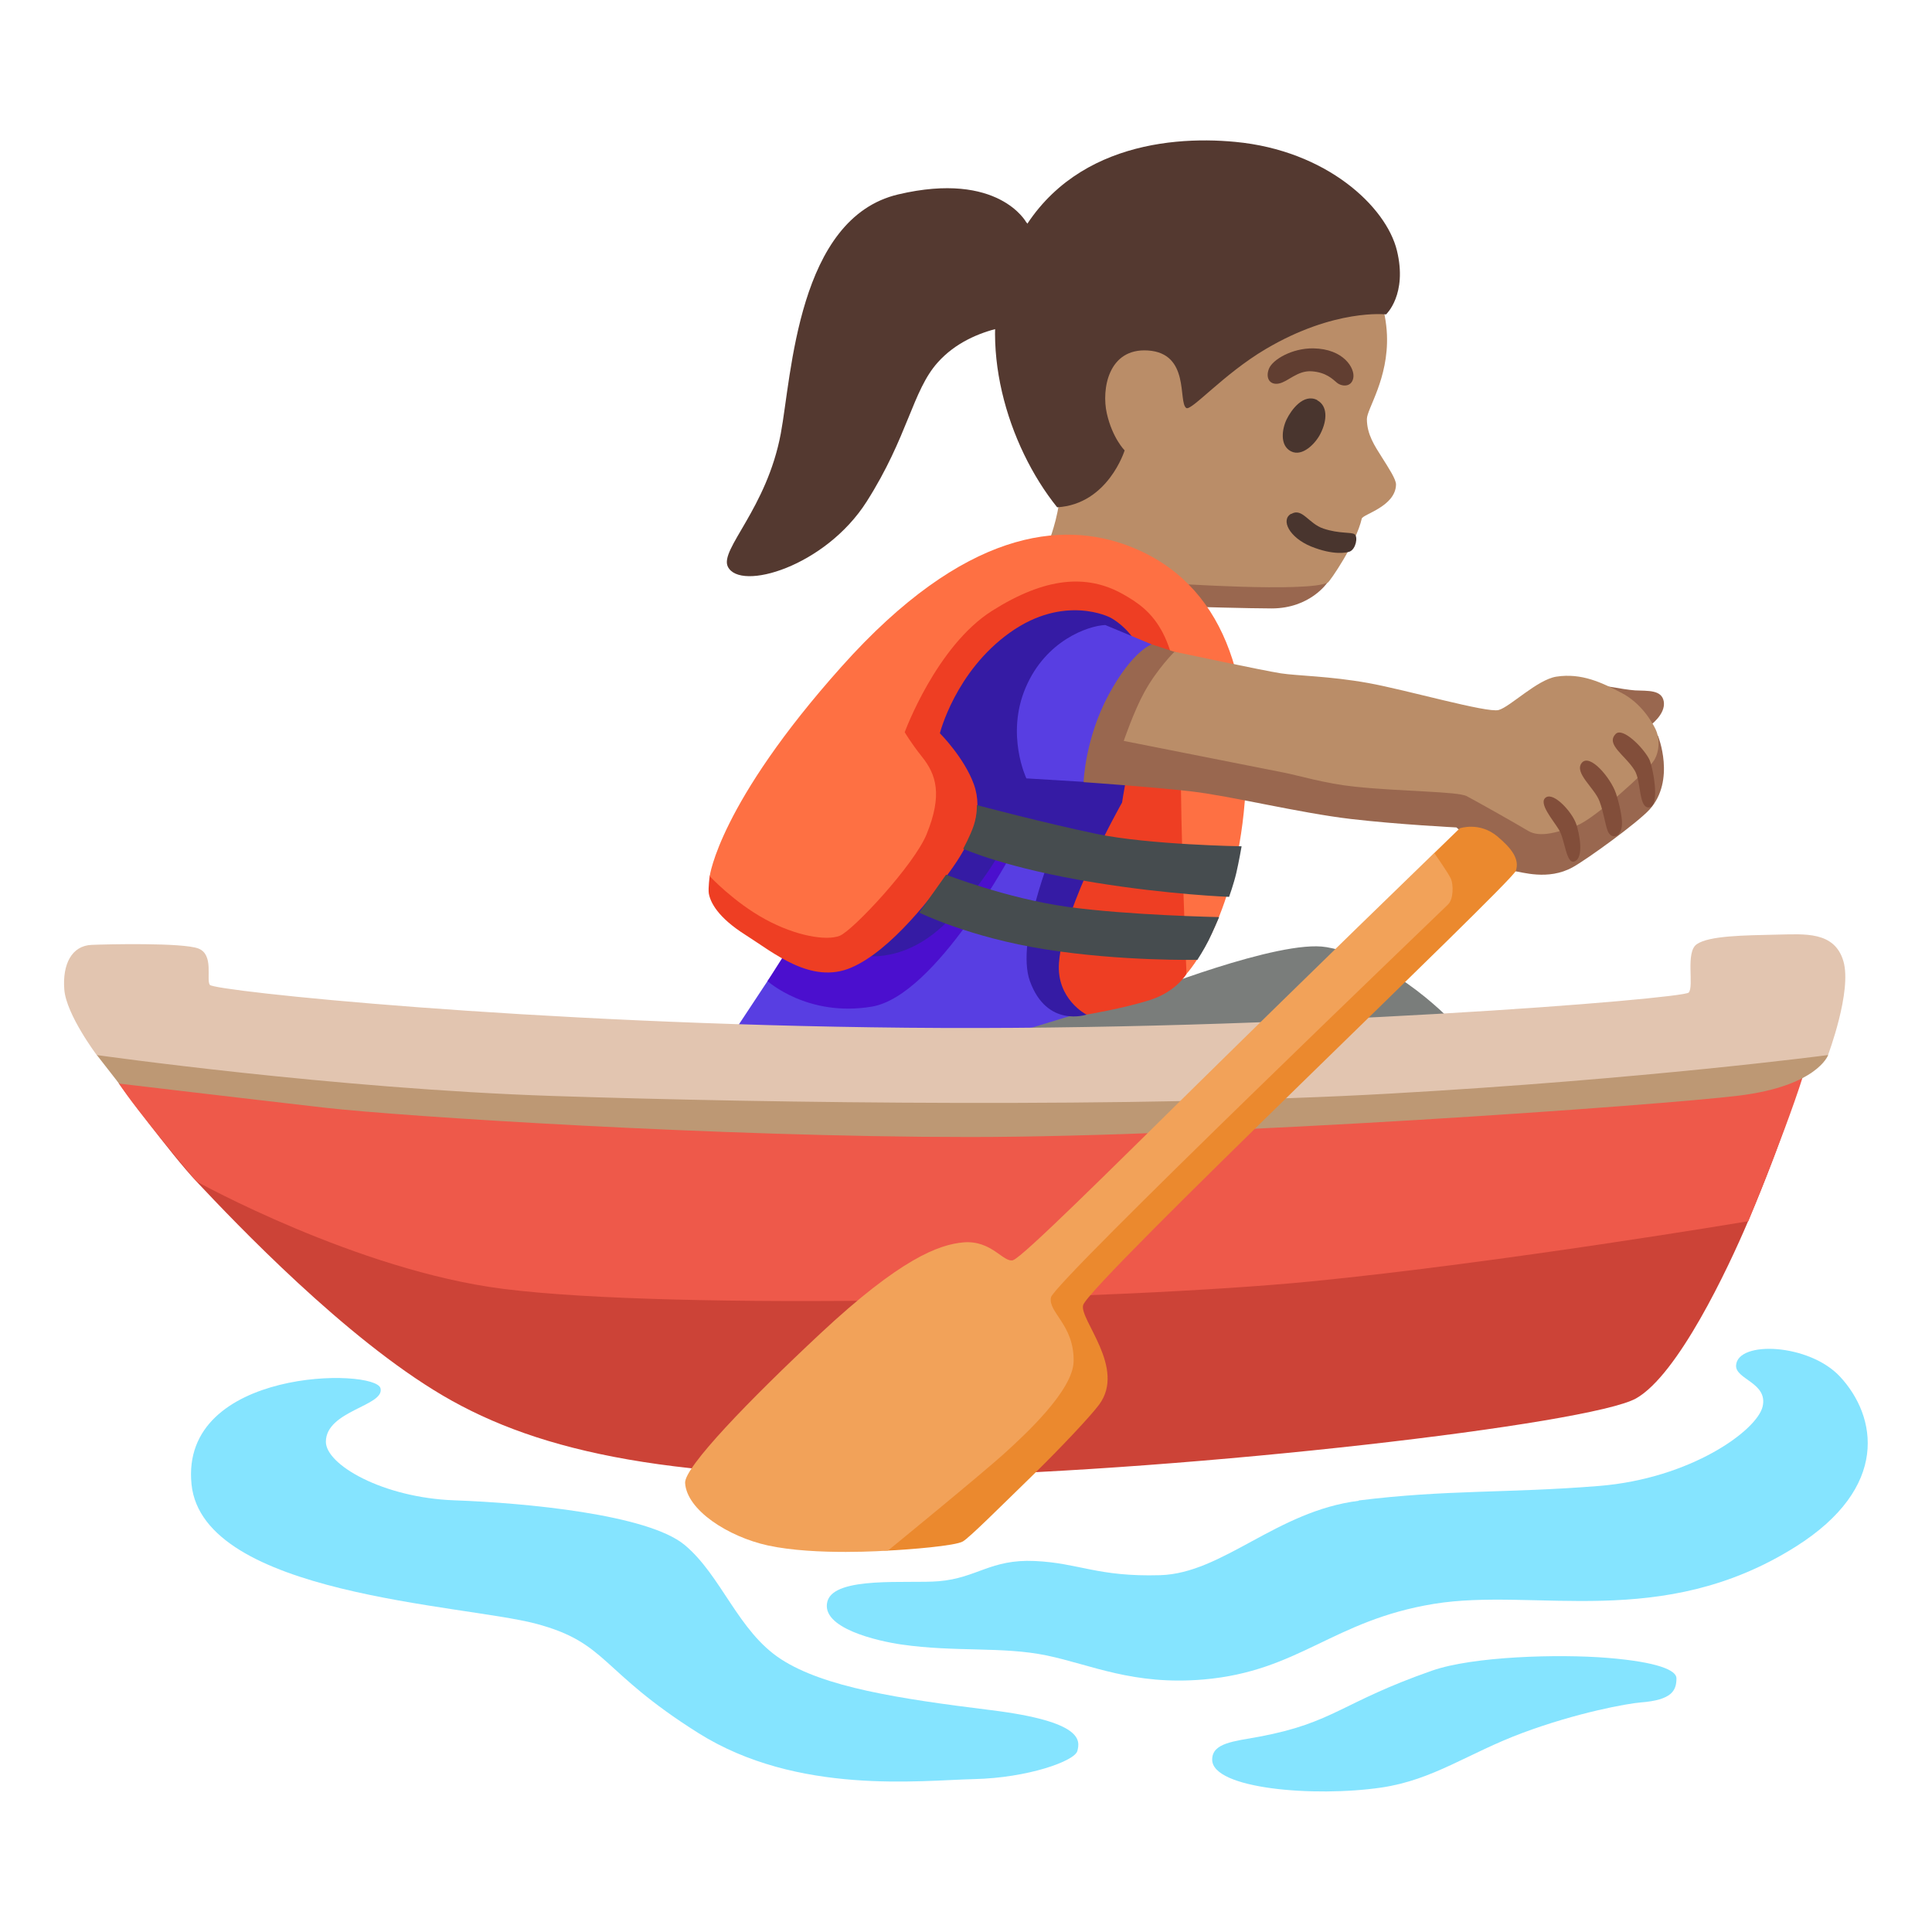 <svg enable-background="new 0 0 128 128" viewBox="0 0 128 128" xmlns="http://www.w3.org/2000/svg"><path d="m79.02 40.2s3.78.11 5.23.11c2.56 0 3.7-1.72 3.7-1.72l-8.55-3.86-3.28 3.93 2.9 1.53z" fill="#99674f"/><path d="m69.57 35.67s.77-2.07.63-3.45c-.08-.76-3.84-11.94 2.8-16.65 5.89-4.18 13.63-2.44 16.82 1.23 1.43 1.65 2.01 3.82 2.07 5.4.11 2.9-1.33 4.89-1.33 5.56 0 1.03.53 1.8.99 2.53s.94 1.46.94 1.81c-.03 1.46-2.2 1.97-2.27 2.26-.38 1.66-2.12 4.17-2.25 4.24-1.39.67-10.5.04-10.5.04l-7.89-2.96z" fill="#ba8d68"/><path d="m87.01 23.08c-1.4-.02-2.7.74-2.94 1.35s.05 1.1.66.98 1.23-.88 2.18-.81 1.37.51 1.67.76.96.32 1.08-.32-.64-1.93-2.65-1.96z" fill="#613e31"/><path d="m87.28 26.51c-.92-.48-1.74.66-2.04 1.28s-.47 1.72.29 2.11 1.64-.53 1.96-1.18c.46-.91.46-1.84-.22-2.2z" fill="#49352e"/><path d="m85.54 34.04c-.71.4-.12 1.57 1.31 2.16 1.5.61 2.38.42 2.58.34.4-.17.55-.97.32-1.14s-.99-.02-2.07-.38c-.99-.33-1.4-1.4-2.13-.97z" fill="#49352e"/><path d="m81.84 9.4c6.05.57 10 4.29 10.71 7.2s-.72 4.23-.72 4.23-3.42-.4-7.98 2.3c-2.79 1.65-4.93 4.13-5.26 3.9-.55-.4.27-3.63-2.54-3.81-2.63-.17-3.08 2.58-2.72 4.17.37 1.64 1.18 2.45 1.18 2.45s-1.1 3.57-4.47 3.77c-3.29-4.09-5.37-10.87-3.27-16.27 2.93-7.53 10.37-8.39 15.07-7.94z" fill="#543930"/><path d="m68 14.74s-1.82-3.43-8.49-1.86-7.06 11.99-7.78 15.84c-.93 4.98-4.06 7.68-3.51 8.82.8 1.66 6.46 0 9.2-4.31s3.03-7.35 4.71-9.22c2.35-2.63 6.28-2.55 6.28-2.55l1.98-3.61-2.38-3.11z" fill="#543930"/><path d="m48.51 68.54 2.34-3.54 3.38-4.59 12.39-8.05 10.78 1.53-1.56 13.33-9.54 1.48-13.36 1.61z" fill="#583ee2"/><path d="m7.88 71.79s3.4 4.64 5.14 6.49c2.64 2.81 9.84 10.37 16.32 14.18s15.43 5.71 32.57 5.33 43.43-3.43 46.48-5.14c2.77-1.56 6.08-8.57 7.43-11.75 2.4-5.61 3.51-9.57 3.51-9.57l-4.21-3.65-53.88 3.09-46.58-2.81-6.78 3.81z" fill="#cc4337"/><path d="m33.33 85.39c11.4 1.45 40.9.74 53.51-.49 12.6-1.24 28.99-3.99 28.99-3.99s3.27-7.9 4.01-10.97-57.08 1.77-57.08 1.77l-56.05-3.07s.07 1.39 1.18 3.15 5.14 6.49 5.14 6.49 10.6 5.88 20.3 7.11z" fill="#ee594a"/><path d="m121.12 69.9s-.71 2.05-5.93 2.69-34.6 2.74-50.98 2.74-37.6-1.36-42.67-1.94c-5.06-.58-13.65-1.6-13.65-1.6l-1.48-1.9 11.22-1.82 47.53 3.24 54.61-5.06 1.34 3.65z" fill="#bd9874"/><g fill="#85e4ff"><path d="m90.02 99.43c-5.45.68-9 4.81-13.16 4.93s-5.37-.81-8.31-.94-3.82 1.13-6.36 1.34c-1.99.17-6.9-.36-7.37 1.33-.49 1.79 3.38 2.64 4.88 2.86 3.59.52 6.72.12 9.65.73s5.74 1.99 10.39 1.59c6.35-.55 8.54-3.91 15.26-5.01s15.08 1.81 23.97-3.79c6.24-3.93 5.38-8.63 2.94-11.26-2.04-2.2-6.77-2.41-6.89-.76-.07.94 2.12 1.15 1.76 2.73s-4.75 4.78-10.86 5.27-10.04.23-15.91.96z"/><path d="m94.89 110.68c-6.02 2.1-6.49 3.45-11.46 4.38-1.69.31-3.12.41-3.12 1.52 0 1.94 6.76 2.5 11.21 1.85 3.45-.51 5.73-2.27 9.35-3.62s6.96-1.95 7.84-2.02c2.05-.16 2.36-.78 2.36-1.6 0-.54-1.27-1.08-4.55-1.35s-8.94-.1-11.63.84z"/><path d="m25.21 91.98c.29 1.17-3.61 1.47-3.62 3.54 0 1.53 3.79 3.71 8.51 3.88s12.81.93 15.25 2.95 3.54 5.73 6.4 7.58 7.75 2.61 13.9 3.37 5.9 2.02 5.73 2.7-3.3 1.79-6.84 1.87-11.7 1.08-18.27-3.05-5.98-5.98-10.78-7.25-22.04-1.89-22.8-9.22c-.8-7.75 12.19-7.72 12.52-6.37z"/></g><path d="m87.87 62.75c-3.1-.54-12.31 3.14-12.31 3.14l-9.25 2.82 15.05 2.25 15.05-3.06s-3.94-4.35-8.53-5.15z" fill="#7a7d7b"/><path d="m52.15 62.96-1.3 2.04s2.66 2.41 6.92 1.69 9.37-10.35 9.37-10.35l-10.01-2.61s-4.98 9.23-4.98 9.23z" fill="#4b0fce"/><path d="m57.16 63.3s2.86.65 5.76-2.41 4.04-5.76 4.04-5.76l2.8 1.17s-2.48 6.03-1.53 8.69c1.13 3.14 3.76 2.23 3.76 2.23l6.38-19.21-1.53-8.93-10.22-1.45-9.58 11.83z" fill="#351ba4"/><path d="m58.9 43.43-11.88 14.6s-.11.81-.06 1.16c.1.58.58 1.58 2.43 2.75s4.35 3.3 7 2.17 5.47-4.83 6.76-6.68 2.01-3.7 1.37-5.47-2.25-3.38-2.25-3.38 1.02-4.09 4.64-6.67 6.64-1 6.64-1 3.28 1.6 2.16 5.9c-1.04 4.02-1.37 6.36-1.37 6.36s-3.91 6.88-4.18 10.62c-.18 2.41 1.82 3.43 1.82 3.43s2.42-.4 4.19-.96 2.45-1.75 2.45-1.75l2.09-15.13-2.49-9.01-9.5-3.54s-9.82 6.6-9.82 6.6z" fill="#ee3e23"/><path d="m74.83 36.19c-4.48-1.72-10.94-1.13-19.07 7.97-8.13 9.09-8.74 13.89-8.74 13.89s1.6 1.72 3.67 2.85 4.07 1.44 4.94 1.1 4.93-4.69 5.76-6.73c1.06-2.6.65-3.95-.32-5.15-.74-.93-1.13-1.61-1.13-1.61s2.09-5.71 5.8-8.05c3.52-2.22 6.26-2.44 8.65-1.1 2 1.12 3.82 2.63 3.82 9.47s.4 15.69.4 15.69 3.22-3.46 3.86-11.43-1.37-14.49-7.65-16.9z" fill="#fe7043"/><path d="m73.22 41.41c-1.13.05-3.94 1.02-5.27 4.15-1.33 3.12.05 6.01.05 6.01l3.79.23 4.51-9.11-3.07-1.28z" fill="#583ee2"/><path d="m60.9 60.46s3.3 1.64 8.37 2.44 10.06.69 10.06.69.45-.7.74-1.28.7-1.55.7-1.55-6.02-.12-10.05-.68-8.04-2.13-8.04-2.13-1.78 2.51-1.78 2.51z" fill="#464c4f"/><path d="m63.81 56.23s2.81 1.29 8.77 2.25c4.86.79 8.85.94 8.85.94s.31-.86.48-1.59.35-1.76.35-1.76-6.14-.1-9.6-.82-7.94-1.91-7.94-1.91.03.63-.2 1.33-.7 1.55-.7 1.55z" fill="#464c4f"/><path d="m13.9 65.25c-.25-.36.29-2.01-.76-2.41s-6.12-.28-7.06-.24c-1.34.05-1.95 1.3-1.82 2.96s2.15 4.34 2.15 4.34 15.72 2.23 30.2 2.71 38.67.8 55.54-.16c16.87-.95 28.96-2.55 28.96-2.55s1.6-4.23 1.02-6.22c-.59-2-2.59-1.79-4.35-1.76-2.22.05-4.56.07-5.37.64-.76.53-.16 2.79-.53 3.2s-26.59 2.57-51.79 2.33c-25.19-.24-45.92-2.44-46.19-2.84z" fill="#e2c5b0"/><path d="m71.79 51.8s.1-2.89 1.67-5.79 2.84-3.32 2.84-3.32l2.2.72 16.95 6.61 9.83-4.77s2.35.45 3.05.49c.85.04 1.77-.05 1.9.74.14.86-.95 1.62-.95 1.62l.57.66s1.18 2.93-.56 4.87c-.78.86-4.12 3.29-5.1 3.83-1.63.9-3.38.3-3.89.25s-3.81-2.89-3.81-2.89-3.81-.19-6.99-.56c-3.41-.4-7.98-1.53-10.59-1.83s-7.12-.61-7.12-.61z" fill="#99674f"/><path d="m95.02 56.52 1.69-1.64s1.3-.46 2.49.53c.94.79 1.49 1.5 1.23 2.28s-28.28 27.37-28.67 28.78c-.26.95 2.86 4.16 1.06 6.59-.55.74-2.46 2.78-4.43 4.71-2.29 2.23-4.11 4.05-4.59 4.35s-3.65.55-4.97.61c-2.27.11-6.39-4.63-6.39-4.63l16.91-14.89 24.9-24.39.78-2.3z" fill="#eb892e"/><path d="m74.45 49.09s.66-1.95 1.37-3.24c.84-1.53 1.99-2.67 1.99-2.67s5.94 1.26 7.05 1.43 3.22.18 5.78.64 7.89 2 8.65 1.79 2.55-2.01 3.82-2.21c1.69-.26 3.05.41 4.33 1.08s2 1.89 2.25 2.41.3 1.39-.1 2.05-3.99 3.92-5.12 4.32-2.4.85-3.22.36-3.1-1.78-4.07-2.3c-.6-.32-4.23-.3-7.43-.63-1.97-.21-3.71-.74-4.68-.93-3.59-.71-10.6-2.1-10.6-2.1z" fill="#ba8d68"/><path d="m67.13 83.49c-.66.19-1.41-1.33-3.29-1.18-1.63.14-4.17 1.07-9.49 6.04-4.72 4.41-9.02 8.86-8.96 9.9.11 1.8 2.85 3.56 5.48 4.14 3.17.69 7.96.34 7.96.34s6.42-5.24 7.87-6.58c1.11-1.02 4.4-4.01 4.43-5.96.04-2.43-1.71-3.24-1.5-4.24s25.94-25.66 26.31-26.03.35-1.32.19-1.69-1.11-1.72-1.11-1.72-8.11 7.85-15.96 15.58c-5.3 5.22-11.33 11.22-11.93 11.39z" fill="#f2a259"/><g fill="#824e3a"><path d="m104.79 50.55c-.51.66.85 1.65 1.18 2.53.29.78.35 1.44.54 1.96.22.59.91.49.95-.43.02-.48-.18-1.39-.4-2.05-.34-1.01-1.74-2.69-2.27-2.01z"/><path d="m107.05 48.62c-.7.7.63 1.41 1.25 2.42.45.74.25 2.56.98 2.45s.22-2.76-.03-3.22c-.44-.81-1.75-2.09-2.2-1.65z"/><path d="m102.42 52.83c-.53.36.47 1.49.87 2.15s.47 2.31 1.03 2.09c.64-.25.32-1.86.11-2.47-.26-.78-1.47-2.13-2.01-1.77z"/></g></svg>